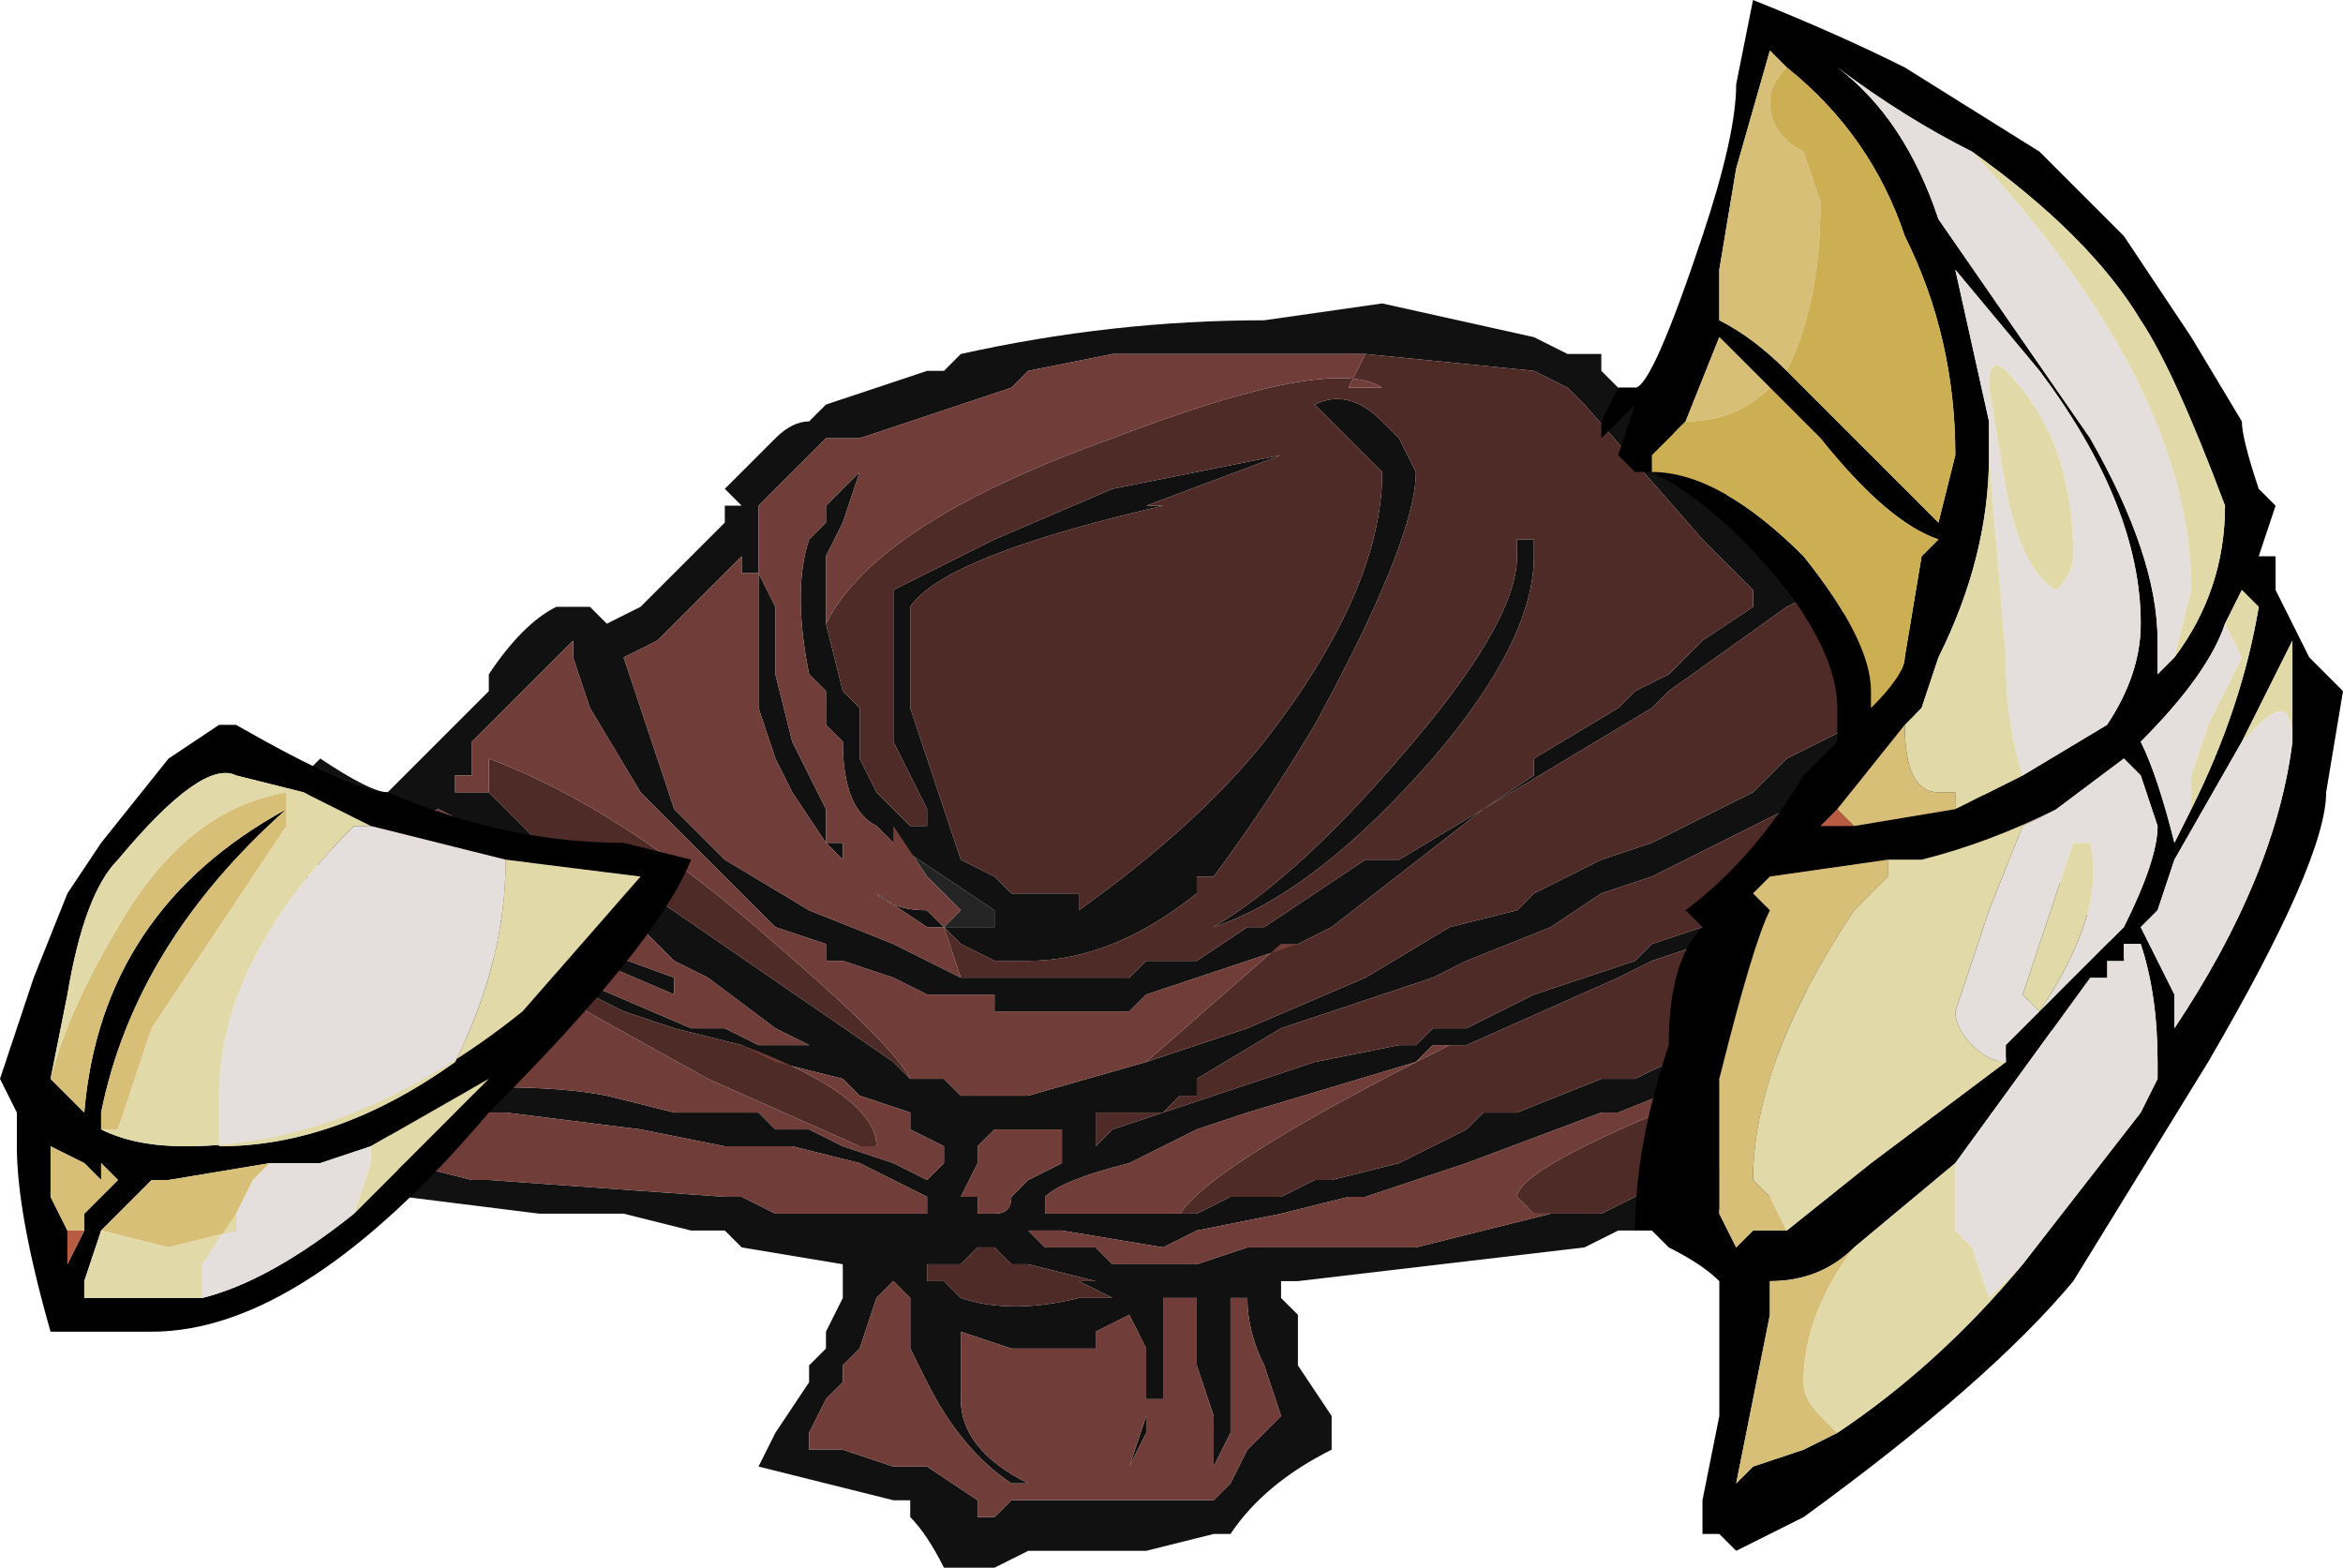 <?xml version="1.0" encoding="UTF-8" standalone="no"?>
<svg xmlns:ffdec="https://www.free-decompiler.com/flash" xmlns:xlink="http://www.w3.org/1999/xlink" ffdec:objectType="frame" height="32.55px" width="48.65px" xmlns="http://www.w3.org/2000/svg">
  <g transform="matrix(1.0, 0.0, 0.0, 1.0, 23.1, 19.6)">
    <use ffdec:characterId="1165" height="4.65" transform="matrix(7.0, 0.0, 0.0, 7.0, -23.1, -19.6)" width="6.95" xlink:href="#shape0"/>
  </g>
  <defs>
    <g id="shape0" transform="matrix(1.0, 0.0, 0.0, 1.0, 3.3, 2.8)">
      <path d="M0.8 -1.9 L1.25 -1.8 1.35 -1.75 1.45 -1.75 1.45 -1.7 1.5 -1.65 1.55 -1.65 3.05 0.1 1.95 0.75 1.55 0.85 1.5 0.85 1.4 0.9 0.55 1.0 0.5 1.0 0.5 1.05 0.55 1.1 0.55 1.25 0.65 1.4 0.65 1.5 Q0.45 1.6 0.35 1.75 L0.3 1.75 0.1 1.8 -0.25 1.8 -0.35 1.85 -0.5 1.85 Q-0.55 1.75 -0.6 1.7 L-0.6 1.65 -0.65 1.65 -1.05 1.55 -1.0 1.45 -0.9 1.3 -0.9 1.25 -0.85 1.2 -0.85 1.15 -0.8 1.05 -0.8 0.95 -1.1 0.9 -1.15 0.85 -1.25 0.85 -1.45 0.8 -1.7 0.8 -2.1 0.75 -2.4 -0.5 -2.35 -0.55 Q-2.2 -0.45 -2.15 -0.45 L-1.85 -0.75 -1.85 -0.8 Q-1.75 -0.95 -1.65 -1.0 L-1.55 -1.0 -1.5 -0.95 -1.4 -1.0 -1.15 -1.25 -1.15 -1.3 -1.1 -1.3 -1.15 -1.35 -1.0 -1.5 Q-0.95 -1.55 -0.9 -1.55 L-0.85 -1.6 -0.55 -1.7 -0.5 -1.7 -0.45 -1.75 Q0.0 -1.85 0.45 -1.85 L0.8 -1.9 M-0.45 0.1 L0.05 0.1 0.1 0.05 0.25 0.05 0.4 -0.05 0.45 -0.05 0.75 -0.25 0.85 -0.25 1.1 -0.4 1.25 -0.5 1.25 -0.55 1.5 -0.7 1.55 -0.75 1.65 -0.8 1.75 -0.9 1.9 -1.0 1.9 -1.05 1.75 -1.2 1.4 -1.6 1.35 -1.65 1.25 -1.7 0.75 -1.75 0.0 -1.75 -0.25 -1.7 -0.3 -1.65 -0.75 -1.5 -0.85 -1.5 -1.05 -1.3 -1.05 -1.1 -1.0 -1.0 -1.0 -0.95 -1.0 -0.8 -0.95 -0.6 -0.85 -0.4 -0.85 -0.3 -0.8 -0.3 -0.8 -0.25 -0.85 -0.3 -0.95 -0.45 -1.0 -0.55 -1.05 -0.7 -1.05 -1.1 -1.1 -1.1 -1.1 -1.15 -1.35 -0.9 -1.45 -0.85 -1.3 -0.4 -1.15 -0.25 -0.9 -0.1 -0.65 0.0 -0.45 0.1 M-0.85 -0.95 L-0.8 -0.75 -0.75 -0.7 -0.75 -0.55 -0.7 -0.45 -0.6 -0.35 -0.55 -0.35 -0.55 -0.4 -0.65 -0.6 -0.65 -1.05 -0.35 -1.2 0.0 -1.35 0.5 -1.45 0.1 -1.3 0.15 -1.3 Q-0.5 -1.15 -0.6 -1.0 L-0.6 -0.7 -0.45 -0.25 -0.35 -0.2 -0.3 -0.15 -0.1 -0.15 -0.1 -0.1 Q0.25 -0.35 0.45 -0.6 0.8 -1.05 0.8 -1.4 L0.6 -1.6 Q0.7 -1.65 0.8 -1.55 L0.85 -1.5 0.9 -1.4 Q0.9 -1.2 0.6 -0.65 0.45 -0.4 0.3 -0.2 L0.25 -0.2 0.25 -0.15 Q0.0 0.05 -0.25 0.05 L-0.35 0.05 -0.45 0.0 -0.5 -0.05 -0.35 -0.05 -0.35 -0.1 -0.65 -0.3 -0.7 -0.35 Q-0.8 -0.4 -0.8 -0.6 L-0.85 -0.65 -0.85 -0.75 -0.9 -0.8 Q-0.95 -1.05 -0.9 -1.2 L-0.85 -1.25 -0.85 -1.3 -0.75 -1.4 -0.8 -1.25 -0.85 -1.15 -0.85 -0.95 M1.25 -1.2 L1.25 -1.15 Q1.25 -0.9 0.95 -0.55 0.6 -0.15 0.3 -0.05 0.55 -0.2 0.85 -0.55 1.2 -0.95 1.2 -1.15 L1.2 -1.2 1.25 -1.2 M2.4 -0.75 L2.1 -1.05 2.0 -1.0 1.65 -0.75 1.6 -0.7 1.1 -0.4 0.65 -0.05 0.55 0.0 0.1 0.15 0.05 0.2 -0.35 0.2 -0.35 0.15 -0.55 0.15 -0.65 0.1 -0.8 0.05 -0.85 0.05 -0.85 0.0 -1.0 -0.05 -1.4 -0.45 -1.55 -0.7 -1.6 -0.85 -1.6 -0.9 -1.9 -0.6 -1.9 -0.5 -1.95 -0.5 -1.95 -0.45 -1.85 -0.45 -1.8 -0.4 -1.7 -0.3 -1.45 -0.2 -0.65 0.35 -0.6 0.4 -0.5 0.4 -0.45 0.45 -0.25 0.45 0.1 0.35 0.4 0.25 0.75 0.1 1.0 -0.05 1.2 -0.1 1.25 -0.15 1.45 -0.25 1.6 -0.3 1.9 -0.45 2.0 -0.55 2.3 -0.7 2.35 -0.7 2.4 -0.75 M2.8 -0.4 L2.1 -0.45 1.6 -0.2 1.45 -0.15 1.3 -0.05 1.05 0.05 0.95 0.1 0.5 0.25 0.25 0.4 0.25 0.45 0.2 0.45 0.15 0.5 -0.05 0.5 -0.05 0.6 0.0 0.55 0.6 0.35 0.85 0.3 0.9 0.3 0.95 0.25 1.05 0.25 1.25 0.15 Q1.4 0.1 1.55 0.05 L1.6 0.0 2.05 -0.15 1.9 -0.05 1.6 0.05 1.5 0.1 1.05 0.3 1.0 0.3 0.95 0.3 0.9 0.35 0.4 0.5 0.25 0.55 0.05 0.65 Q-0.15 0.7 -0.2 0.75 L-0.2 0.8 0.2 0.8 0.25 0.8 0.35 0.75 0.5 0.75 0.6 0.7 0.65 0.7 0.85 0.65 1.05 0.55 1.1 0.5 1.2 0.5 1.45 0.4 1.55 0.4 Q1.75 0.3 1.8 0.3 L2.75 -0.3 2.6 -0.3 2.8 -0.35 2.8 -0.4 M2.6 0.35 L2.8 0.15 2.7 0.15 2.25 0.25 1.75 0.4 1.5 0.5 1.45 0.5 1.05 0.65 0.75 0.75 0.7 0.75 0.5 0.8 0.25 0.85 0.15 0.9 -0.15 0.85 -0.25 0.85 -0.2 0.9 -0.05 0.9 0.0 0.95 0.25 0.95 0.4 0.9 0.9 0.9 1.3 0.8 1.45 0.8 1.55 0.75 1.85 0.65 2.0 0.65 2.6 0.35 M0.15 1.35 L0.1 1.35 0.1 1.45 0.05 1.55 0.1 1.4 0.1 1.2 0.05 1.1 -0.05 1.15 -0.05 1.2 -0.3 1.2 -0.45 1.15 -0.45 1.35 Q-0.45 1.5 -0.25 1.6 L-0.3 1.6 Q-0.45 1.5 -0.55 1.3 L-0.6 1.2 -0.6 1.05 -0.65 1.0 -0.7 1.05 -0.75 1.2 -0.8 1.25 -0.8 1.3 -0.85 1.35 -0.9 1.45 -0.9 1.5 -0.8 1.5 -0.65 1.55 -0.55 1.55 -0.4 1.65 -0.4 1.7 -0.35 1.7 -0.3 1.65 0.3 1.65 0.35 1.6 0.4 1.5 0.5 1.4 0.45 1.25 Q0.4 1.15 0.4 1.05 L0.35 1.05 0.35 1.45 0.3 1.55 0.3 1.4 0.25 1.25 0.25 1.05 0.15 1.05 0.15 1.3 0.15 1.35 M-1.6 0.15 L-2.3 0.45 Q-1.75 0.4 -1.5 0.45 L-1.3 0.5 -1.05 0.5 -1.0 0.55 -0.9 0.55 -0.8 0.6 -0.65 0.65 -0.55 0.7 -0.5 0.65 -0.5 0.6 -0.6 0.55 -0.6 0.5 -0.75 0.45 -0.8 0.4 -1.0 0.35 -1.1 0.3 -1.3 0.25 -1.45 0.2 -1.55 0.15 -1.6 0.15 M-2.1 -0.15 L-1.85 -0.1 -1.3 0.1 -1.3 0.15 -1.65 0.0 -2.1 -0.15 -2.25 -0.2 -2.4 -0.2 -2.15 -0.05 -1.6 0.1 -1.25 0.25 -1.15 0.25 -1.05 0.3 -0.9 0.3 -1.0 0.25 -1.2 0.1 -1.3 0.05 -1.4 -0.05 -1.6 -0.15 -1.9 -0.35 -2.0 -0.4 -2.4 -0.25 -2.1 -0.15 M-0.5 -0.05 L-0.55 -0.05 -0.7 -0.15 Q-0.65 -0.1 -0.55 -0.1 L-0.5 -0.05 M-0.4 0.6 L-0.4 0.65 -0.45 0.75 -0.4 0.75 -0.4 0.8 -0.35 0.8 Q-0.3 0.8 -0.3 0.75 L-0.25 0.7 -0.15 0.65 Q-0.15 0.6 -0.15 0.55 L-0.35 0.55 -0.4 0.6 M-0.65 0.7 L-0.75 0.65 -0.95 0.6 -1.15 0.6 -1.4 0.55 -1.8 0.5 -1.95 0.5 -2.1 0.65 -1.9 0.7 -1.85 0.7 -1.15 0.75 -1.1 0.75 -1.0 0.8 -0.55 0.8 -0.55 0.75 -0.65 0.7 M-0.1 1.0 L-0.05 1.0 -0.25 0.95 -0.3 0.95 -0.35 0.9 -0.4 0.9 -0.45 0.95 -0.55 0.95 -0.55 1.0 -0.5 1.0 -0.45 1.05 Q-0.3 1.1 -0.1 1.05 L0.0 1.05 -0.1 1.0" fill="#111111" fill-rule="evenodd" stroke="none"/>
      <path d="M-2.4 -0.25 L-2.1 -0.15 -2.15 -0.05 -2.4 -0.2 -2.25 -0.2 -2.1 -0.15 -2.4 -0.25" fill="#8d4841" fill-rule="evenodd" stroke="none"/>
      <path d="M2.35 -0.7 L2.4 -0.75 2.35 -0.7 M2.75 -0.3 L2.6 -0.3 2.75 -0.3 M2.8 -0.35 L2.8 -0.4 2.8 -0.35 M2.8 0.15 L2.7 0.15 2.8 0.15 M2.0 0.65 L2.6 0.35 2.0 0.65" fill="#b75c42" fill-rule="evenodd" stroke="none"/>
      <path d="M-1.0 -0.95 L-1.0 -1.0 -1.0 -0.95 M0.15 1.3 L0.15 1.35 0.15 1.3 M-2.25 -0.2 L-2.4 -0.2 -2.25 -0.2" fill="#b49f41" fill-rule="evenodd" stroke="none"/>
      <path d="M-1.1 -1.15 L-1.1 -1.1 -1.1 -1.15" fill="#dbd191" fill-rule="evenodd" stroke="none"/>
      <path d="M-0.65 -0.3 L-0.35 -0.1 -0.35 -0.05 -0.5 -0.05 -0.45 -0.1 -0.55 -0.2 -0.65 -0.35 -0.65 -0.3" fill="#242424" fill-rule="evenodd" stroke="none"/>
      <path d="M0.75 -1.75 L1.25 -1.7 1.35 -1.65 1.4 -1.6 1.75 -1.2 1.9 -1.05 1.9 -1.0 1.75 -0.9 1.65 -0.8 1.55 -0.75 1.5 -0.7 1.25 -0.55 1.25 -0.5 1.1 -0.4 0.85 -0.25 0.75 -0.25 0.45 -0.05 0.4 -0.05 0.25 0.05 0.1 0.05 0.05 0.1 -0.45 0.1 -0.5 -0.05 -0.45 0.0 -0.35 0.05 -0.25 0.05 Q0.0 0.05 0.25 -0.15 L0.25 -0.2 0.3 -0.2 Q0.45 -0.4 0.6 -0.65 0.9 -1.2 0.9 -1.4 L0.85 -1.5 0.8 -1.55 Q0.7 -1.65 0.6 -1.6 L0.8 -1.4 Q0.8 -1.05 0.45 -0.6 0.25 -0.35 -0.1 -0.1 L-0.1 -0.15 -0.3 -0.15 -0.35 -0.2 -0.45 -0.25 -0.6 -0.7 -0.6 -1.0 Q-0.5 -1.15 0.15 -1.3 L0.1 -1.3 0.5 -1.45 0.0 -1.35 -0.35 -1.2 -0.65 -1.05 -0.65 -0.6 -0.55 -0.4 -0.55 -0.35 -0.6 -0.35 -0.7 -0.45 -0.75 -0.55 -0.75 -0.7 -0.8 -0.75 -0.85 -0.95 Q-0.7 -1.25 0.0 -1.5 0.65 -1.75 0.8 -1.65 L0.7 -1.65 0.75 -1.75 M1.25 -1.2 L1.2 -1.2 1.2 -1.15 Q1.2 -0.95 0.85 -0.55 0.55 -0.2 0.3 -0.05 0.6 -0.15 0.95 -0.55 1.25 -0.9 1.25 -1.15 L1.25 -1.2 M0.55 0.0 L0.65 -0.05 1.1 -0.4 1.6 -0.7 1.65 -0.75 2.0 -1.0 2.1 -1.05 2.4 -0.75 2.35 -0.7 2.3 -0.7 2.0 -0.55 1.9 -0.45 1.6 -0.3 1.45 -0.25 1.25 -0.15 1.2 -0.1 1.0 -0.05 0.75 0.1 0.4 0.25 0.1 0.35 0.5 0.0 0.55 0.0 M1.0 0.3 L1.05 0.3 1.5 0.1 1.6 0.05 1.9 -0.05 2.05 -0.15 1.6 0.0 1.55 0.05 Q1.4 0.1 1.25 0.15 L1.05 0.25 0.95 0.25 0.9 0.3 0.85 0.3 0.6 0.35 0.0 0.55 -0.05 0.6 -0.05 0.5 0.15 0.5 0.2 0.45 0.25 0.45 0.25 0.4 0.5 0.25 0.95 0.1 1.05 0.05 1.3 -0.05 1.45 -0.15 1.6 -0.2 2.1 -0.45 2.8 -0.4 2.8 -0.35 2.6 -0.3 2.75 -0.3 1.8 0.3 Q1.75 0.3 1.55 0.4 L1.45 0.4 1.2 0.5 1.1 0.5 1.05 0.55 0.85 0.65 0.65 0.7 0.6 0.7 0.5 0.75 0.35 0.75 0.25 0.8 0.2 0.8 Q0.3 0.65 1.0 0.3 M2.8 0.15 L2.6 0.35 2.0 0.65 1.85 0.65 1.55 0.75 1.45 0.8 1.3 0.8 1.25 0.8 1.2 0.75 Q1.2 0.65 2.0 0.35 L2.25 0.25 2.7 0.15 2.8 0.15 M-1.8 -0.4 L-1.85 -0.45 -1.85 -0.55 Q-1.45 -0.4 -1.0 0.0 -0.65 0.3 -0.6 0.4 L-0.65 0.35 -1.45 -0.2 -1.7 -0.3 -1.8 -0.4 M-1.1 0.3 Q-0.7 0.45 -0.7 0.6 L-0.75 0.6 -1.2 0.4 -1.65 0.15 -1.6 0.15 -1.55 0.15 -1.45 0.2 -1.3 0.25 -1.1 0.3 M-0.1 1.0 L0.0 1.05 -0.1 1.05 Q-0.3 1.1 -0.45 1.05 L-0.5 1.0 -0.55 1.0 -0.55 0.95 -0.45 0.95 -0.4 0.9 -0.35 0.9 -0.3 0.95 -0.25 0.95 -0.05 1.0 -0.1 1.0" fill="#4f2b28" fill-rule="evenodd" stroke="none"/>
      <path d="M-0.45 0.1 L-0.65 0.0 -0.9 -0.1 -1.15 -0.25 -1.3 -0.4 -1.45 -0.85 -1.35 -0.9 -1.1 -1.15 -1.1 -1.1 -1.05 -1.1 -1.05 -0.7 -1.0 -0.55 -0.95 -0.45 -0.85 -0.3 -0.8 -0.25 -0.8 -0.3 -0.85 -0.3 -0.85 -0.4 -0.95 -0.6 -1.0 -0.8 -1.0 -0.95 -1.0 -1.0 -1.05 -1.1 -1.05 -1.3 -0.85 -1.5 -0.75 -1.5 -0.3 -1.65 -0.25 -1.7 0.0 -1.75 0.75 -1.75 0.7 -1.65 0.8 -1.65 Q0.65 -1.75 0.0 -1.5 -0.7 -1.25 -0.85 -0.95 L-0.85 -1.15 -0.8 -1.25 -0.75 -1.4 -0.85 -1.3 -0.85 -1.25 -0.9 -1.2 Q-0.95 -1.05 -0.9 -0.8 L-0.85 -0.75 -0.85 -0.65 -0.8 -0.6 Q-0.8 -0.4 -0.7 -0.35 L-0.65 -0.3 -0.65 -0.35 -0.55 -0.2 -0.45 -0.1 -0.5 -0.05 -0.45 0.1 M0.55 0.0 L0.5 0.0 0.1 0.35 -0.25 0.45 -0.45 0.45 -0.5 0.4 -0.6 0.4 Q-0.65 0.3 -1.0 0.0 -1.45 -0.4 -1.85 -0.55 L-1.85 -0.45 -1.8 -0.4 -1.85 -0.45 -1.95 -0.45 -1.95 -0.5 -1.9 -0.5 -1.9 -0.6 -1.6 -0.9 -1.6 -0.85 -1.55 -0.7 -1.4 -0.45 -1.0 -0.05 -0.85 0.0 -0.85 0.05 -0.8 0.05 -0.65 0.1 -0.55 0.15 -0.35 0.15 -0.35 0.2 0.05 0.2 0.1 0.15 0.55 0.0 M1.0 0.3 Q0.3 0.65 0.2 0.8 L-0.2 0.8 -0.2 0.75 Q-0.15 0.7 0.05 0.65 L0.25 0.55 0.4 0.5 0.9 0.35 0.95 0.3 1.0 0.3 M2.25 0.25 L2.0 0.35 Q1.2 0.65 1.2 0.75 L1.25 0.8 1.3 0.8 0.9 0.9 0.4 0.9 0.25 0.95 0.0 0.95 -0.05 0.9 -0.2 0.9 -0.25 0.85 -0.15 0.85 0.15 0.9 0.25 0.85 0.5 0.8 0.7 0.75 0.75 0.75 1.05 0.65 1.45 0.5 1.5 0.5 1.75 0.4 2.25 0.25 M0.15 1.3 L0.15 1.05 0.25 1.05 0.25 1.25 0.3 1.4 0.3 1.55 0.35 1.45 0.35 1.05 0.4 1.05 Q0.4 1.15 0.45 1.25 L0.5 1.4 0.4 1.5 0.35 1.6 0.3 1.65 -0.3 1.65 -0.35 1.7 -0.4 1.7 -0.4 1.65 -0.55 1.55 -0.65 1.55 -0.8 1.5 -0.9 1.5 -0.9 1.45 -0.85 1.35 -0.8 1.3 -0.8 1.25 -0.75 1.2 -0.7 1.05 -0.65 1.0 -0.6 1.05 -0.6 1.2 -0.55 1.3 Q-0.45 1.5 -0.3 1.6 L-0.25 1.6 Q-0.45 1.5 -0.45 1.35 L-0.45 1.15 -0.3 1.2 -0.05 1.2 -0.05 1.15 0.05 1.1 0.1 1.2 0.1 1.4 0.05 1.55 0.1 1.45 0.1 1.35 0.15 1.35 0.15 1.3 M-1.1 0.3 L-1.0 0.35 -0.8 0.4 -0.75 0.45 -0.6 0.5 -0.6 0.55 -0.5 0.6 -0.5 0.65 -0.55 0.7 -0.65 0.65 -0.8 0.6 -0.9 0.55 -1.0 0.55 -1.05 0.5 -1.3 0.5 -1.5 0.45 Q-1.75 0.4 -2.3 0.45 L-1.6 0.15 -1.65 0.15 -1.2 0.4 -0.75 0.6 -0.7 0.6 Q-0.7 0.45 -1.1 0.3 M-2.1 -0.15 L-2.4 -0.25 -2.0 -0.4 -1.9 -0.35 -1.6 -0.15 -1.4 -0.05 -1.3 0.05 -1.2 0.1 -1.0 0.25 -0.9 0.3 -1.05 0.3 -1.15 0.25 -1.25 0.25 -1.6 0.1 -2.15 -0.05 -2.1 -0.15 -1.65 0.0 -1.3 0.15 -1.3 0.1 -1.85 -0.1 -2.1 -0.15 M-0.5 -0.05 L-0.55 -0.1 Q-0.65 -0.1 -0.7 -0.15 L-0.55 -0.05 -0.5 -0.05 M-0.65 0.7 L-0.55 0.75 -0.55 0.8 -1.0 0.8 -1.1 0.75 -1.15 0.75 -1.85 0.7 -1.9 0.7 -2.1 0.65 -1.95 0.5 -1.8 0.5 -1.4 0.55 -1.15 0.6 -0.95 0.6 -0.75 0.65 -0.65 0.7 M-0.4 0.6 L-0.35 0.55 -0.15 0.55 Q-0.15 0.6 -0.15 0.65 L-0.25 0.7 -0.3 0.75 Q-0.3 0.8 -0.35 0.8 L-0.4 0.8 -0.4 0.75 -0.45 0.75 -0.4 0.65 -0.4 0.6" fill="#703d38" fill-rule="evenodd" stroke="none"/>
      <path d="M1.85 -2.55 L1.9 -2.8 Q2.15 -2.7 2.35 -2.6 L2.75 -2.35 3.0 -2.1 3.2 -1.8 3.35 -1.55 Q3.35 -1.5 3.4 -1.35 L3.45 -1.3 3.4 -1.15 3.45 -1.15 3.45 -1.05 3.55 -0.85 3.65 -0.75 3.6 -0.45 Q3.6 -0.25 3.25 0.35 L2.85 1.0 Q2.6 1.3 2.05 1.7 L1.85 1.8 1.8 1.75 1.75 1.75 1.75 1.65 1.8 1.4 1.8 1.0 Q1.75 0.95 1.65 0.9 L1.6 0.85 1.55 0.85 Q1.55 0.6 1.65 0.3 1.65 0.05 1.75 -0.05 L1.7 -0.1 Q1.9 -0.25 2.05 -0.5 L2.15 -0.6 2.15 -0.7 Q2.15 -0.85 2.0 -1.05 1.8 -1.3 1.6 -1.4 L1.55 -1.4 1.5 -1.45 1.55 -1.6 1.45 -1.5 1.45 -1.55 1.5 -1.65 1.55 -1.65 Q1.6 -1.65 1.75 -2.1 1.85 -2.4 1.85 -2.55 M2.0 -2.6 L1.95 -2.65 1.85 -2.3 1.8 -2.0 1.8 -1.85 Q1.9 -1.8 2.0 -1.7 L2.45 -1.25 2.5 -1.45 Q2.5 -1.8 2.35 -2.1 2.25 -2.4 2.0 -2.6 M2.55 -2.35 Q2.35 -2.45 2.15 -2.6 2.35 -2.45 2.45 -2.15 L2.9 -1.5 Q3.1 -1.15 3.1 -0.9 L3.1 -0.8 3.15 -0.85 Q3.3 -1.05 3.3 -1.3 3.15 -1.7 3.05 -1.85 2.9 -2.1 2.55 -2.35 M2.6 -1.55 L2.6 -1.45 Q2.6 -1.15 2.45 -0.85 L2.4 -0.7 2.35 -0.65 2.15 -0.4 2.1 -0.35 2.2 -0.35 2.5 -0.4 2.7 -0.5 2.95 -0.65 Q3.05 -0.8 3.05 -0.95 3.05 -1.3 2.75 -1.7 L2.5 -2.0 2.6 -1.55 M1.7 -1.55 L1.6 -1.45 1.6 -1.4 Q1.8 -1.4 2.05 -1.15 2.25 -0.9 2.25 -0.75 L2.25 -0.7 Q2.35 -0.8 2.35 -0.85 L2.4 -1.15 2.45 -1.2 Q2.3 -1.25 2.1 -1.5 L1.95 -1.65 1.8 -1.8 1.7 -1.55 M2.3 -0.25 L1.95 -0.2 1.9 -0.15 1.95 -0.1 Q1.9 0.0 1.8 0.4 L1.8 0.8 1.85 0.9 1.9 0.85 2.0 0.85 2.25 0.65 2.65 0.35 2.65 0.3 3.0 -0.05 Q3.1 -0.25 3.1 -0.35 L3.05 -0.5 3.0 -0.55 2.8 -0.4 Q2.6 -0.3 2.4 -0.25 L2.3 -0.25 M3.2 -0.4 Q3.35 -0.7 3.4 -1.0 L3.35 -1.05 3.3 -0.95 Q3.25 -0.8 3.05 -0.6 3.1 -0.5 3.15 -0.3 L3.2 -0.4 M3.5 -0.6 L3.5 -0.9 3.35 -0.6 3.15 -0.25 3.1 -0.1 3.05 -0.05 3.15 0.15 3.15 0.25 Q3.45 -0.2 3.5 -0.6 M2.7 0.95 L3.05 0.5 3.1 0.4 3.1 0.35 Q3.1 0.15 3.05 0.0 L3.0 0.0 3.0 0.05 2.95 0.05 2.95 0.1 2.9 0.1 2.5 0.65 2.2 0.9 Q2.1 1.0 1.95 1.0 L1.95 1.1 1.85 1.6 1.9 1.55 2.05 1.5 2.15 1.45 Q2.45 1.25 2.7 0.95 M-3.1 -0.15 L-3.0 -0.3 -2.8 -0.55 -2.65 -0.65 -2.6 -0.65 Q-2.25 -0.45 -2.15 -0.45 -1.8 -0.3 -1.45 -0.3 L-1.25 -0.25 Q-1.35 0.0 -1.85 0.5 -2.4 1.15 -2.85 1.15 L-3.15 1.15 Q-3.25 0.8 -3.25 0.6 L-3.25 0.5 -3.3 0.4 -3.2 0.1 -3.1 -0.15 M-2.2 -0.35 L-2.4 -0.45 -2.45 -0.4 Q-2.9 0.0 -3.0 0.5 L-3.0 0.55 Q-2.9 0.6 -2.75 0.6 -2.25 0.6 -1.75 0.2 L-1.4 -0.2 -1.8 -0.25 -2.2 -0.35 M-3.15 0.4 L-3.05 0.5 Q-3.0 -0.1 -2.45 -0.4 L-2.4 -0.45 -2.6 -0.5 Q-2.7 -0.55 -2.95 -0.25 -3.05 -0.15 -3.1 0.15 L-3.15 0.4 M-2.25 0.8 L-1.85 0.4 -2.2 0.6 -2.35 0.65 -2.5 0.65 -2.8 0.7 -2.85 0.7 -3.0 0.85 -3.05 1.0 -3.05 1.05 -2.7 1.05 Q-2.5 1.0 -2.25 0.8 M-3.05 0.85 L-3.05 0.8 -2.95 0.7 -3.0 0.65 -3.0 0.7 -3.05 0.65 -3.15 0.6 -3.15 0.75 -3.1 0.85 -3.1 0.95 -3.05 0.85" fill="#000000" fill-rule="evenodd" stroke="none"/>
      <path d="M2.2 -0.35 L2.1 -0.35 2.15 -0.4 2.2 -0.35 M-3.05 0.85 L-3.1 0.95 -3.1 0.85 -3.05 0.85" fill="#b75c42" fill-rule="evenodd" stroke="none"/>
      <path d="M3.15 -0.85 L3.1 -0.8 3.1 -0.9 Q3.1 -1.15 2.9 -1.5 L2.45 -2.15 Q2.35 -2.45 2.15 -2.6 2.35 -2.45 2.55 -2.35 3.2 -1.65 3.2 -1.05 L3.15 -0.85 M2.6 -1.55 L2.5 -2.0 2.75 -1.7 Q3.05 -1.3 3.05 -0.95 3.05 -0.8 2.95 -0.65 L2.7 -0.5 Q2.65 -0.65 2.65 -0.85 L2.6 -1.45 2.6 -1.55 M2.65 -1.35 Q2.7 -1.1 2.8 -1.05 2.85 -1.1 2.85 -1.15 2.85 -1.5 2.65 -1.7 2.6 -1.75 2.6 -1.65 L2.65 -1.35 M2.8 -0.4 L3.0 -0.55 3.05 -0.5 3.1 -0.35 Q3.1 -0.25 3.0 -0.05 L2.65 0.3 2.65 0.35 Q2.6 0.35 2.55 0.3 2.5 0.25 2.5 0.2 L2.6 -0.1 2.7 -0.35 2.8 -0.4 M3.2 -0.4 L3.15 -0.3 Q3.1 -0.5 3.05 -0.6 3.25 -0.8 3.3 -0.95 L3.35 -0.85 3.25 -0.65 3.2 -0.5 3.2 -0.4 M3.5 -0.6 Q3.45 -0.2 3.15 0.25 L3.15 0.15 3.05 -0.05 3.1 -0.1 3.15 -0.25 3.35 -0.6 3.4 -0.65 Q3.5 -0.75 3.5 -0.6 M2.85 -0.3 L2.7 0.15 2.75 0.2 Q2.95 -0.1 2.9 -0.3 L2.85 -0.3 M2.5 0.65 L2.9 0.1 2.95 0.1 2.95 0.05 3.0 0.05 3.0 0.0 3.05 0.0 Q3.1 0.15 3.1 0.35 L3.1 0.4 3.05 0.5 2.7 0.95 2.6 1.05 2.55 0.9 2.5 0.85 2.5 0.65 M-2.2 -0.35 L-1.8 -0.25 Q-1.8 0.05 -1.95 0.35 -2.3 0.6 -2.65 0.6 L-2.65 0.45 Q-2.65 0.05 -2.25 -0.35 L-2.2 -0.35 M-2.25 0.8 Q-2.5 1.0 -2.7 1.05 L-2.7 0.95 -2.6 0.8 -2.55 0.7 -2.5 0.65 -2.35 0.65 -2.2 0.6 -2.2 0.65 -2.25 0.8" fill="#e4dfdc" fill-rule="evenodd" stroke="none"/>
      <path d="M2.0 -1.7 Q1.9 -1.8 1.8 -1.85 L1.8 -2.0 1.85 -2.3 1.95 -2.65 2.0 -2.6 Q1.95 -2.55 1.95 -2.5 1.95 -2.4 2.05 -2.35 L2.1 -2.2 Q2.1 -1.9 2.0 -1.7 M2.5 -0.4 L2.2 -0.35 2.15 -0.4 2.35 -0.65 Q2.35 -0.45 2.45 -0.45 L2.5 -0.45 2.5 -0.4 M1.7 -1.55 L1.8 -1.8 1.95 -1.65 Q1.85 -1.55 1.7 -1.55 M2.0 0.85 L1.9 0.85 1.85 0.9 1.8 0.8 1.8 0.4 Q1.9 0.0 1.95 -0.1 L1.9 -0.15 1.95 -0.2 2.3 -0.25 2.3 -0.2 2.2 -0.1 Q1.9 0.35 1.9 0.7 L1.95 0.75 2.0 0.85 M2.05 1.5 L1.9 1.55 1.85 1.6 1.95 1.1 1.95 1.0 Q2.1 1.0 2.2 0.9 2.05 1.1 2.05 1.3 2.05 1.35 2.1 1.4 L2.15 1.45 2.05 1.5 M-3.0 0.55 L-3.0 0.5 Q-2.9 0.0 -2.45 -0.4 L-2.45 -0.35 -2.85 0.25 -2.95 0.55 -3.0 0.55 M-3.15 0.4 Q-3.1 0.2 -2.95 -0.05 -2.75 -0.4 -2.45 -0.45 L-2.45 -0.4 Q-3.0 -0.1 -3.05 0.5 L-3.15 0.4 M-3.0 0.85 L-2.85 0.7 -2.8 0.7 -2.5 0.65 -2.55 0.7 -2.6 0.8 -2.6 0.85 -2.8 0.9 -3.0 0.85 M-3.1 0.85 L-3.15 0.75 -3.15 0.6 -3.05 0.65 -3.0 0.7 -3.0 0.65 -2.95 0.7 -3.05 0.8 -3.05 0.85 -3.1 0.85" fill="#d7bf77" fill-rule="evenodd" stroke="none"/>
      <path d="M2.55 -2.35 Q2.9 -2.1 3.05 -1.85 3.15 -1.7 3.3 -1.3 3.3 -1.05 3.15 -0.85 L3.2 -1.05 Q3.2 -1.65 2.55 -2.35 M2.35 -0.65 L2.4 -0.7 2.45 -0.85 Q2.6 -1.15 2.6 -1.45 L2.6 -1.55 2.6 -1.45 2.65 -0.85 Q2.65 -0.65 2.7 -0.5 L2.5 -0.4 2.5 -0.45 2.45 -0.45 Q2.35 -0.45 2.35 -0.65 M2.65 -1.35 L2.6 -1.65 Q2.6 -1.75 2.65 -1.7 2.85 -1.5 2.85 -1.15 2.85 -1.1 2.8 -1.05 2.7 -1.1 2.65 -1.35 M2.3 -0.25 L2.4 -0.25 Q2.6 -0.3 2.8 -0.4 L2.7 -0.35 2.6 -0.1 2.5 0.2 Q2.5 0.25 2.55 0.3 2.6 0.35 2.65 0.35 L2.25 0.65 2.0 0.85 1.95 0.75 1.9 0.7 Q1.9 0.35 2.2 -0.1 L2.3 -0.2 2.3 -0.25 M3.3 -0.95 L3.35 -1.05 3.4 -1.0 Q3.35 -0.7 3.2 -0.4 L3.2 -0.5 3.25 -0.65 3.35 -0.85 3.3 -0.95 M3.35 -0.6 L3.5 -0.9 3.5 -0.6 Q3.5 -0.75 3.4 -0.65 L3.35 -0.6 M2.85 -0.3 L2.9 -0.3 Q2.95 -0.1 2.75 0.2 L2.7 0.15 2.85 -0.3 M2.7 0.95 Q2.45 1.25 2.15 1.45 L2.05 1.5 2.15 1.45 2.1 1.4 Q2.05 1.35 2.05 1.3 2.05 1.1 2.2 0.9 L2.5 0.65 2.5 0.85 2.55 0.9 2.6 1.05 2.7 0.95 M-2.45 -0.4 L-2.4 -0.45 -2.2 -0.35 -2.25 -0.35 Q-2.65 0.05 -2.65 0.45 L-2.65 0.6 Q-2.3 0.6 -1.95 0.35 -1.8 0.05 -1.8 -0.25 L-1.4 -0.2 -1.75 0.2 Q-2.25 0.6 -2.75 0.6 -2.9 0.6 -3.0 0.55 L-2.95 0.55 -2.85 0.25 -2.45 -0.35 -2.45 -0.4 -2.45 -0.45 Q-2.75 -0.4 -2.95 -0.05 -3.1 0.2 -3.15 0.4 L-3.1 0.15 Q-3.05 -0.15 -2.95 -0.25 -2.7 -0.55 -2.6 -0.5 L-2.4 -0.45 -2.45 -0.4 M-2.2 0.6 L-1.85 0.4 -2.25 0.8 -2.2 0.65 -2.2 0.6 M-2.7 1.05 L-3.05 1.05 -3.05 1.0 -3.0 0.85 -2.8 0.9 -2.6 0.85 -2.6 0.8 -2.7 0.95 -2.7 1.05" fill="#e1d9a8" fill-rule="evenodd" stroke="none"/>
      <path d="M2.0 -2.6 Q2.25 -2.4 2.35 -2.1 2.5 -1.8 2.5 -1.45 L2.45 -1.25 2.0 -1.7 Q2.1 -1.9 2.1 -2.2 L2.05 -2.35 Q1.95 -2.4 1.95 -2.5 1.95 -2.55 2.0 -2.6 M1.95 -1.65 L2.1 -1.5 Q2.3 -1.25 2.45 -1.2 L2.4 -1.15 2.35 -0.85 Q2.35 -0.8 2.25 -0.7 L2.25 -0.75 Q2.25 -0.9 2.05 -1.15 1.8 -1.4 1.6 -1.4 L1.6 -1.45 1.7 -1.55 Q1.85 -1.55 1.95 -1.65" fill="#ccae53" fill-rule="evenodd" stroke="none"/>
    </g>
  </defs>
</svg>
